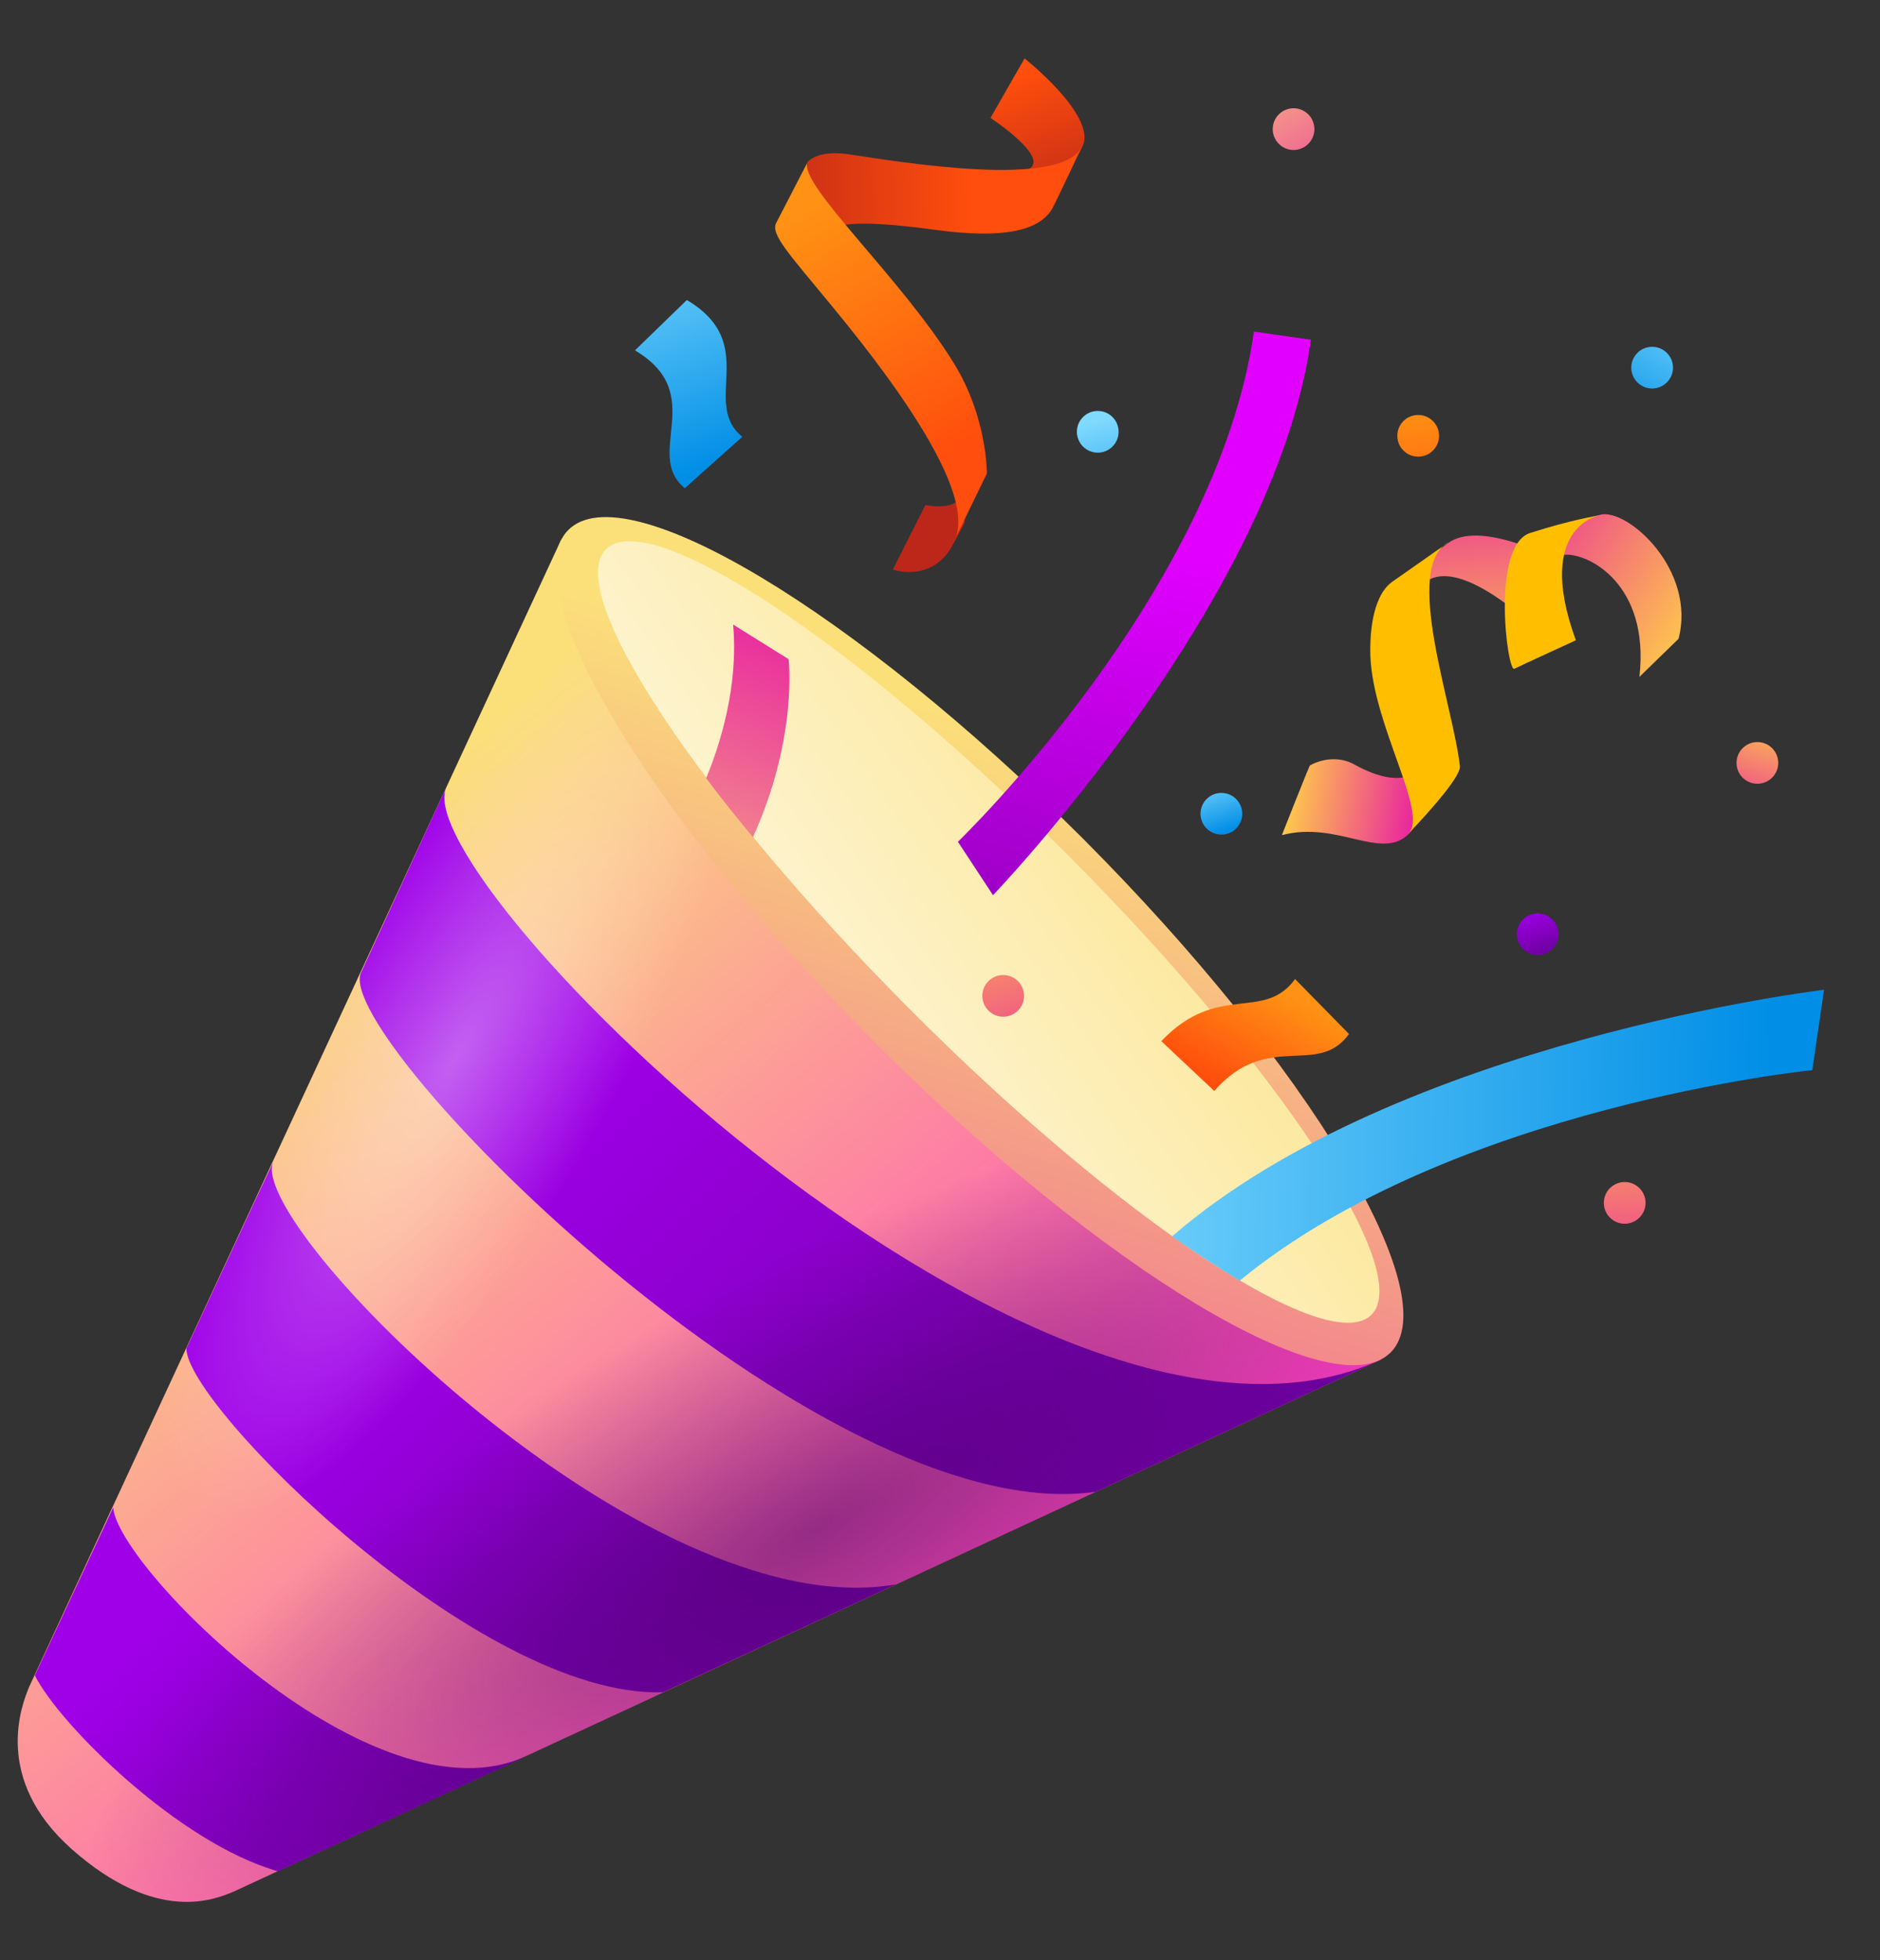 <svg width="47" height="49" viewBox="0 0 47 49" fill="none" xmlns="http://www.w3.org/2000/svg">
<rect x="0" y="0" width="47" height="49" fill="#333333" stroke="none"/>
<g clip-path="url(#clip0_404_9718)">
<path d="M5.842 47.283L34.526 33.984L14.03 13.488L0.731 42.16C0.54 42.617 -0.185 44.461 1.786 46.215C3.922 48.11 5.384 47.474 5.842 47.283Z" fill="url(#paint0_linear_404_9718)"/>
<path d="M11.157 19.68L9.021 24.32C8.334 25.986 20.515 38.281 27.394 37.289L34.526 33.983C26.071 37.887 10.114 21.943 11.157 19.68Z" fill="url(#paint1_linear_404_9718)"/>
<path d="M6.834 29.038L6.338 30.094L4.66 33.705C4.647 35.129 11.984 42.452 16.574 42.3L22.397 39.604C16.091 40.697 6.11 30.577 6.834 29.038Z" fill="url(#paint2_linear_404_9718)"/>
<path d="M0.871 41.879C1.481 43.1 4.469 46.075 6.949 46.775L13.103 43.926L13.141 43.901C9.352 45.643 2.943 39.184 2.829 37.684L0.871 41.879Z" fill="url(#paint3_linear_404_9718)"/>
<path opacity="0.75" d="M5.842 47.283L34.526 33.984L14.03 13.488L0.731 42.16C0.54 42.617 -0.185 44.461 1.786 46.215C3.922 48.11 5.384 47.474 5.842 47.283Z" fill="url(#paint4_radial_404_9718)"/>
<path opacity="0.75" d="M5.842 47.283L34.526 33.984L14.03 13.488L0.731 42.16C0.54 42.617 -0.185 44.461 1.786 46.215C3.922 48.11 5.384 47.474 5.842 47.283Z" fill="url(#paint5_radial_404_9718)"/>
<path d="M23.834 13.589C23.491 14.289 22.817 14.39 22.321 14.238L23.135 12.623C23.135 12.623 24.05 12.827 24.076 12.229L24.114 13.068L23.834 13.589Z" fill="url(#paint6_linear_404_9718)"/>
<path d="M26.109 4.69C26.109 4.69 26.694 4.423 27.063 3.66C27.432 2.897 25.614 1.46 25.614 1.46L24.762 2.948C24.762 2.948 26.198 3.889 25.753 4.207C25.296 4.524 26.109 4.69 26.109 4.69Z" fill="url(#paint7_linear_404_9718)"/>
<path d="M40.985 16.92C41.252 14.581 39.676 13.805 39.103 13.869C39.103 13.869 39.002 13.106 40.019 12.864C40.693 12.712 42.409 14.238 41.964 15.967L40.985 16.92Z" fill="url(#paint8_linear_404_9718)"/>
<path d="M34.768 33.805C33.344 35.229 27.597 31.771 21.914 26.101C16.243 20.43 12.784 14.67 14.209 13.246C15.633 11.822 21.38 15.28 27.063 20.951C32.734 26.635 36.18 32.381 34.768 33.805Z" fill="url(#paint9_linear_404_9718)"/>
<path d="M34.286 32.864C33.205 33.945 28.043 30.537 22.766 25.248C17.49 19.959 14.069 14.809 15.15 13.729C16.231 12.648 21.393 16.055 26.67 21.345C31.946 26.634 35.367 31.783 34.286 32.864Z" fill="url(#paint10_linear_404_9718)"/>
<path d="M27.051 3.659C27.051 3.659 26.39 5.071 26.301 5.223C25.97 5.783 25.042 5.973 23.377 5.745C21.711 5.516 21.228 5.605 21.151 5.617C21.075 5.643 20.096 4.855 20.096 4.855L20.185 4.054C20.185 4.054 20.414 3.748 21.177 3.85C22.537 4.054 26.542 4.727 27.051 3.659Z" fill="url(#paint11_linear_404_9718)"/>
<path d="M30.356 27.27C31.691 25.745 32.937 26.94 33.725 25.846L32.377 24.473C31.589 25.554 30.445 24.537 29.033 26.025L30.356 27.27Z" fill="url(#paint12_linear_404_9718)"/>
<path d="M15.874 8.758C17.718 9.851 16.078 11.352 17.12 12.204L18.557 10.919C17.514 10.068 19.015 8.593 17.171 7.499L15.874 8.758Z" fill="url(#paint13_linear_404_9718)"/>
<path d="M35.39 14.416C35.441 14.404 35.467 14.099 36.217 13.565C36.967 13.031 38.658 13.857 38.874 13.984C39.103 14.111 38.912 16.209 38.912 16.209C38.912 16.209 36.802 13.959 35.746 14.48C34.691 14.989 35.39 14.416 35.39 14.416Z" fill="url(#paint14_linear_404_9718)"/>
<path d="M35.671 19.642C35.671 19.642 35.595 20.469 35.214 20.85C34.527 21.524 33.433 20.507 32.047 20.876C32.047 20.876 32.683 19.261 32.747 19.134C32.747 19.134 33.306 18.79 33.879 19.121C34.463 19.439 34.972 19.541 35.328 19.35C35.684 19.159 35.671 19.642 35.671 19.642Z" fill="url(#paint15_linear_404_9718)"/>
<path d="M39.396 16.005C39.396 16.005 38.036 16.628 37.858 16.717C37.68 16.806 37.273 13.64 38.252 13.323C39.244 13.005 39.918 12.89 40.019 12.878C40.121 12.852 38.316 13.043 39.396 16.005Z" fill="#FFBF00"/>
<path d="M35.212 20.837C35.772 20.252 36.535 19.387 36.497 19.146C36.319 17.595 35.06 14.175 36.217 13.552C36.217 13.552 35.136 14.314 34.805 14.543C34.475 14.772 34.233 15.382 34.259 16.387C34.322 18.141 35.721 20.316 35.212 20.837Z" fill="#FFBF00"/>
<path d="M31.348 8.288C30.419 14.811 23.948 21.041 23.948 21.041L24.825 22.376C24.825 22.376 31.869 15.04 32.772 8.492L31.348 8.288Z" fill="url(#paint16_linear_404_9718)"/>
<path d="M19.408 5.567C19.255 5.846 19.7 6.317 20.768 7.614C21.836 8.911 24.608 12.344 23.82 13.59L24.672 11.835C24.672 11.835 24.685 10.436 23.845 9.076C22.523 6.94 19.993 4.639 20.183 4.066L19.408 5.567Z" fill="url(#paint17_linear_404_9718)"/>
<path d="M25.08 25.414C25.368 25.414 25.601 25.181 25.601 24.893C25.601 24.605 25.368 24.372 25.08 24.372C24.792 24.372 24.558 24.605 24.558 24.893C24.558 25.181 24.792 25.414 25.08 25.414Z" fill="url(#paint18_linear_404_9718)"/>
<path d="M32.339 3.749C32.627 3.749 32.86 3.515 32.86 3.228C32.86 2.94 32.627 2.706 32.339 2.706C32.051 2.706 31.818 2.94 31.818 3.228C31.818 3.515 32.051 3.749 32.339 3.749Z" fill="url(#paint19_linear_404_9718)"/>
<path d="M27.444 11.315C27.732 11.315 27.965 11.081 27.965 10.793C27.965 10.505 27.732 10.272 27.444 10.272C27.156 10.272 26.922 10.505 26.922 10.793C26.922 11.081 27.156 11.315 27.444 11.315Z" fill="url(#paint20_linear_404_9718)"/>
<path d="M30.535 20.862C30.822 20.862 31.056 20.629 31.056 20.341C31.056 20.053 30.822 19.82 30.535 19.82C30.247 19.82 30.013 20.053 30.013 20.341C30.013 20.629 30.247 20.862 30.535 20.862Z" fill="url(#paint21_linear_404_9718)"/>
<path d="M43.934 19.591C44.222 19.591 44.456 19.358 44.456 19.07C44.456 18.782 44.222 18.549 43.934 18.549C43.647 18.549 43.413 18.782 43.413 19.07C43.413 19.358 43.647 19.591 43.934 19.591Z" fill="url(#paint22_linear_404_9718)"/>
<path d="M40.617 30.589C40.905 30.589 41.139 30.355 41.139 30.067C41.139 29.78 40.905 29.546 40.617 29.546C40.329 29.546 40.096 29.78 40.096 30.067C40.096 30.355 40.329 30.589 40.617 30.589Z" fill="url(#paint23_linear_404_9718)"/>
<path d="M38.442 23.875C38.73 23.875 38.964 23.642 38.964 23.354C38.964 23.066 38.73 22.833 38.442 22.833C38.154 22.833 37.921 23.066 37.921 23.354C37.921 23.642 38.154 23.875 38.442 23.875Z" fill="url(#paint24_linear_404_9718)"/>
<path d="M41.303 9.711C41.591 9.711 41.825 9.478 41.825 9.19C41.825 8.902 41.591 8.669 41.303 8.669C41.015 8.669 40.782 8.902 40.782 9.19C40.782 9.478 41.015 9.711 41.303 9.711Z" fill="url(#paint25_linear_404_9718)"/>
<path d="M35.455 11.415C35.743 11.415 35.976 11.182 35.976 10.894C35.976 10.606 35.743 10.373 35.455 10.373C35.167 10.373 34.933 10.606 34.933 10.894C34.933 11.182 35.167 11.415 35.455 11.415Z" fill="url(#paint26_linear_404_9718)"/>
<path d="M30.992 32.012C36.306 27.651 45.308 26.749 45.308 26.749L45.601 24.74C45.601 24.74 34.946 26.011 29.301 30.906C29.911 31.326 30.47 31.695 30.992 32.012Z" fill="url(#paint27_linear_404_9718)"/>
<path d="M17.654 19.452C18.01 19.935 18.404 20.418 18.823 20.927C19.955 18.434 19.714 16.476 19.714 16.476L18.328 15.612C18.468 17.15 17.997 18.625 17.654 19.452Z" fill="url(#paint28_linear_404_9718)"/>
</g>
<defs>
<linearGradient id="paint0_linear_404_9718" x1="-0.953" y1="17.494" x2="21.74" y2="44.386" gradientUnits="userSpaceOnUse">
<stop offset="0.254" stop-color="#FBE07A"/>
<stop offset="1" stop-color="#FF40BF"/>
</linearGradient>
<linearGradient id="paint1_linear_404_9718" x1="11.38" y1="19.461" x2="30.212" y2="38.293" gradientUnits="userSpaceOnUse">
<stop offset="0.254" stop-color="#9F00E8"/>
<stop offset="1" stop-color="#7000A3"/>
</linearGradient>
<linearGradient id="paint2_linear_404_9718" x1="6.161" y1="29.714" x2="19.221" y2="42.775" gradientUnits="userSpaceOnUse">
<stop offset="0.254" stop-color="#9F00E8"/>
<stop offset="1" stop-color="#7000A3"/>
</linearGradient>
<linearGradient id="paint3_linear_404_9718" x1="2.213" y1="38.282" x2="10.478" y2="46.548" gradientUnits="userSpaceOnUse">
<stop offset="0.254" stop-color="#9F00E8"/>
<stop offset="1" stop-color="#7000A3"/>
</linearGradient>
<radialGradient id="paint4_radial_404_9718" cx="0" cy="0" r="1" gradientUnits="userSpaceOnUse" gradientTransform="translate(11.344 26.492) rotate(119.598) scale(13.027 3.988)">
<stop stop-color="white" stop-opacity="0.5"/>
<stop offset="1" stop-color="white" stop-opacity="0"/>
</radialGradient>
<radialGradient id="paint5_radial_404_9718" cx="0" cy="0" r="1" gradientUnits="userSpaceOnUse" gradientTransform="translate(20.498 38.17) rotate(151.7) scale(20.651 6.441)">
<stop stop-color="#440063" stop-opacity="0.75"/>
<stop offset="1" stop-color="#420061" stop-opacity="0"/>
</radialGradient>
<linearGradient id="paint6_linear_404_9718" x1="23.93" y1="13.114" x2="27.051" y2="12.118" gradientUnits="userSpaceOnUse">
<stop stop-color="#BD2719"/>
<stop offset="1" stop-color="#FF4E0D"/>
</linearGradient>
<linearGradient id="paint7_linear_404_9718" x1="26.831" y1="5.371" x2="25.434" y2="1.9" gradientUnits="userSpaceOnUse">
<stop stop-color="#BD2719"/>
<stop offset="1" stop-color="#FF4E0D"/>
</linearGradient>
<linearGradient id="paint8_linear_404_9718" x1="42.373" y1="15.973" x2="37.168" y2="12.638" gradientUnits="userSpaceOnUse">
<stop stop-color="#FFCB4B"/>
<stop offset="1" stop-color="#E81CA2"/>
</linearGradient>
<linearGradient id="paint9_linear_404_9718" x1="29.038" y1="9.172" x2="17.41" y2="45.835" gradientUnits="userSpaceOnUse">
<stop offset="0.254" stop-color="#FBE07A"/>
<stop offset="1" stop-color="#E81CA2"/>
</linearGradient>
<linearGradient id="paint10_linear_404_9718" x1="32.857" y1="17.587" x2="15.01" y2="30.105" gradientUnits="userSpaceOnUse">
<stop stop-color="#FBE07A"/>
<stop offset="1" stop-color="white"/>
</linearGradient>
<linearGradient id="paint11_linear_404_9718" x1="18.491" y1="4.866" x2="24.255" y2="4.779" gradientUnits="userSpaceOnUse">
<stop stop-color="#BD2719"/>
<stop offset="1" stop-color="#FF4E0D"/>
</linearGradient>
<linearGradient id="paint12_linear_404_9718" x1="32.059" y1="24.744" x2="30.672" y2="27.231" gradientUnits="userSpaceOnUse">
<stop stop-color="#FF9214"/>
<stop offset="1" stop-color="#FF4E0D"/>
</linearGradient>
<linearGradient id="paint13_linear_404_9718" x1="15.866" y1="5.625" x2="17.962" y2="11.622" gradientUnits="userSpaceOnUse">
<stop stop-color="#80DAFE"/>
<stop offset="1" stop-color="#008EE6"/>
</linearGradient>
<linearGradient id="paint14_linear_404_9718" x1="37.285" y1="17.279" x2="36.805" y2="11.23" gradientUnits="userSpaceOnUse">
<stop stop-color="#FFCB4B"/>
<stop offset="1" stop-color="#E81CA2"/>
</linearGradient>
<linearGradient id="paint15_linear_404_9718" x1="32.205" y1="19.829" x2="35.548" y2="20.37" gradientUnits="userSpaceOnUse">
<stop stop-color="#FFCB4B"/>
<stop offset="1" stop-color="#E81CA2"/>
</linearGradient>
<linearGradient id="paint16_linear_404_9718" x1="29.907" y1="8.523" x2="24.949" y2="28.929" gradientUnits="userSpaceOnUse">
<stop offset="0.254" stop-color="#E100FF"/>
<stop offset="1" stop-color="#7000A3"/>
</linearGradient>
<linearGradient id="paint17_linear_404_9718" x1="20.154" y1="5.179" x2="23.822" y2="11.292" gradientUnits="userSpaceOnUse">
<stop stop-color="#FF9214"/>
<stop offset="1" stop-color="#FF4E0D"/>
</linearGradient>
<linearGradient id="paint18_linear_404_9718" x1="24.083" y1="21.959" x2="26.062" y2="27.781" gradientUnits="userSpaceOnUse">
<stop stop-color="#FFCB4B"/>
<stop offset="1" stop-color="#E81CA2"/>
</linearGradient>
<linearGradient id="paint19_linear_404_9718" x1="30.749" y1="0.62" x2="34.009" y2="5.977" gradientUnits="userSpaceOnUse">
<stop stop-color="#FBE07A"/>
<stop offset="1" stop-color="#E81CA2"/>
</linearGradient>
<linearGradient id="paint20_linear_404_9718" x1="27.366" y1="10.505" x2="28.181" y2="13.591" gradientUnits="userSpaceOnUse">
<stop stop-color="#80DAFE"/>
<stop offset="1" stop-color="#008EE6"/>
</linearGradient>
<linearGradient id="paint21_linear_404_9718" x1="30.183" y1="19.351" x2="30.681" y2="20.774" gradientUnits="userSpaceOnUse">
<stop stop-color="#80DAFE"/>
<stop offset="1" stop-color="#008EE6"/>
</linearGradient>
<linearGradient id="paint22_linear_404_9718" x1="44.313" y1="17.853" x2="43.381" y2="20.822" gradientUnits="userSpaceOnUse">
<stop stop-color="#FFCB4B"/>
<stop offset="1" stop-color="#E81CA2"/>
</linearGradient>
<linearGradient id="paint23_linear_404_9718" x1="40.464" y1="26.736" x2="40.755" y2="33.083" gradientUnits="userSpaceOnUse">
<stop stop-color="#FFCB4B"/>
<stop offset="1" stop-color="#E81CA2"/>
</linearGradient>
<linearGradient id="paint24_linear_404_9718" x1="38.101" y1="22.369" x2="38.598" y2="23.792" gradientUnits="userSpaceOnUse">
<stop offset="0.254" stop-color="#9F00E8"/>
<stop offset="1" stop-color="#7000A3"/>
</linearGradient>
<linearGradient id="paint25_linear_404_9718" x1="42.315" y1="7.453" x2="40.394" y2="10.771" gradientUnits="userSpaceOnUse">
<stop stop-color="#80DAFE"/>
<stop offset="1" stop-color="#008EE6"/>
</linearGradient>
<linearGradient id="paint26_linear_404_9718" x1="35.32" y1="10.154" x2="35.961" y2="13.706" gradientUnits="userSpaceOnUse">
<stop stop-color="#FF9214"/>
<stop offset="1" stop-color="#FF4E0D"/>
</linearGradient>
<linearGradient id="paint27_linear_404_9718" x1="25.697" y1="28.113" x2="44.261" y2="28.494" gradientUnits="userSpaceOnUse">
<stop stop-color="#80DAFE"/>
<stop offset="1" stop-color="#008EE6"/>
</linearGradient>
<linearGradient id="paint28_linear_404_9718" x1="15.442" y1="26.049" x2="19.892" y2="14.987" gradientUnits="userSpaceOnUse">
<stop stop-color="#FBE07A"/>
<stop offset="1" stop-color="#E81CA2"/>
</linearGradient>
<clipPath id="clip0_404_9718">
<rect width="46.4" height="48" fill="white" transform="translate(0.443 0.5)"/>
</clipPath>
</defs>
</svg>
